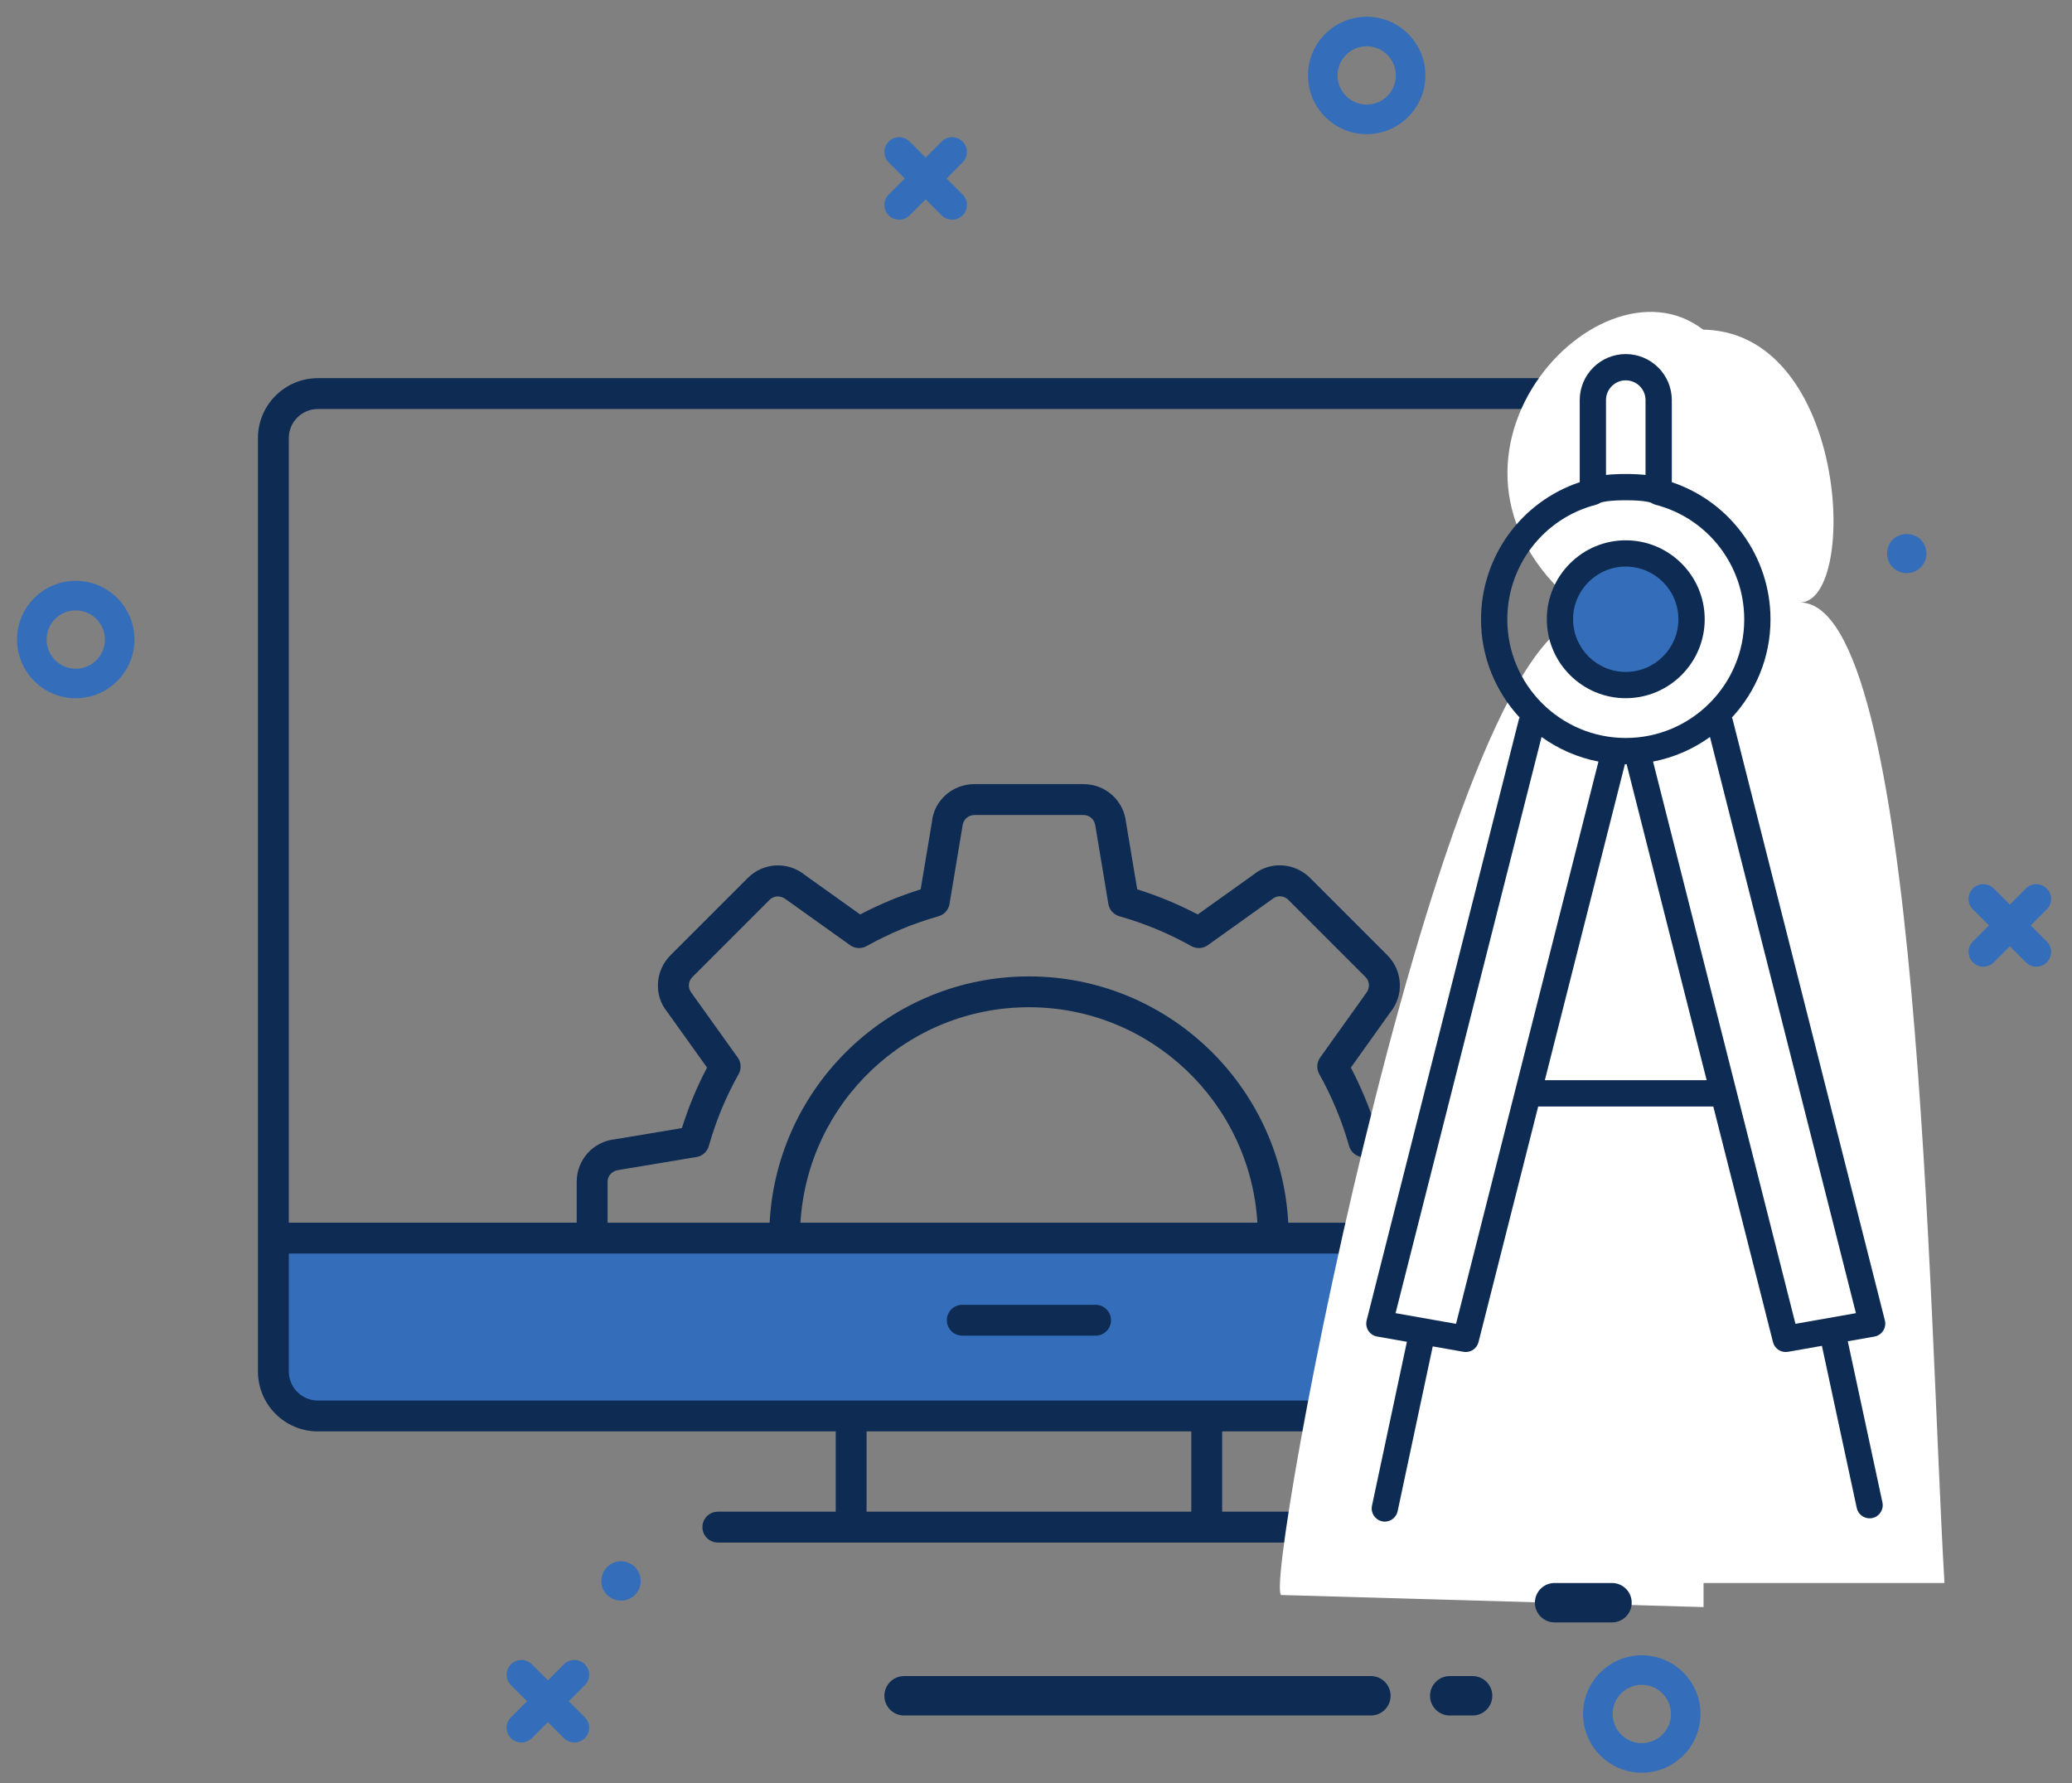 <svg width="86" height="74" viewBox="0 0 86 74" fill="none" xmlns="http://www.w3.org/2000/svg">
<rect x="0" y="0" width="86" height="74" fill="#808080" stroke="none"/>
<path d="M11.347 50.743V56.917C11.347 57.931 12.177 58.762 13.192 58.762H72.222C73.237 58.762 74.067 57.932 74.067 56.917V50.743H11.347Z" fill="#346EBA"/>
<path d="M72.222 15.694H13.192C11.821 15.694 10.707 16.809 10.707 18.179V56.918C10.707 58.288 11.821 59.403 13.192 59.403H34.688V62.735H29.794C29.441 62.735 29.154 63.022 29.154 63.375C29.154 63.728 29.441 64.015 29.794 64.015H55.62C55.973 64.015 56.26 63.728 56.26 63.375C56.26 63.022 55.973 62.735 55.62 62.735H50.726V59.403H72.222C73.592 59.403 74.707 58.288 74.707 56.918V18.179C74.707 16.809 73.592 15.694 72.222 15.694ZM49.446 62.734H35.968V59.402H49.446V62.734ZM73.427 56.917C73.427 57.581 72.887 58.122 72.222 58.122H13.192C12.528 58.122 11.988 57.582 11.988 56.917V52.023H73.428L73.427 56.917ZM30.62 43.888L28.704 41.209C28.543 41.012 28.557 40.727 28.738 40.547L31.943 37.342C32.123 37.163 32.407 37.148 32.637 37.335L35.284 39.225C35.485 39.369 35.753 39.383 35.969 39.263C36.913 38.734 37.917 38.317 38.953 38.025C39.191 37.957 39.37 37.759 39.41 37.514L39.951 34.265C39.976 34.017 40.191 33.823 40.442 33.823H44.974C45.229 33.823 45.44 34.013 45.47 34.307L46.004 37.514C46.045 37.758 46.223 37.957 46.461 38.025C47.498 38.318 48.503 38.734 49.446 39.263C49.662 39.384 49.929 39.37 50.131 39.225L52.813 37.308C53.009 37.146 53.292 37.162 53.472 37.342L56.677 40.547C56.857 40.727 56.871 41.011 56.684 41.242L54.794 43.888C54.65 44.09 54.636 44.356 54.756 44.572C55.286 45.519 55.702 46.524 55.994 47.557C56.061 47.796 56.26 47.974 56.505 48.015L59.754 48.555C60.006 48.58 60.197 48.791 60.197 49.046V50.744H53.47C53.171 45.059 48.466 40.521 42.707 40.521C36.948 40.521 32.243 45.058 31.944 50.744H25.218V49.046C25.218 48.791 25.408 48.58 25.702 48.55L28.909 48.016C29.154 47.975 29.353 47.797 29.42 47.558C29.714 46.517 30.13 45.513 30.658 44.574C30.78 44.357 30.765 44.09 30.62 43.888ZM52.189 50.743H33.223C33.52 45.764 37.653 41.8 42.706 41.8C47.759 41.8 51.892 45.764 52.189 50.743ZM73.427 50.743H61.476V49.045C61.476 48.13 60.79 47.371 59.922 47.286L57.11 46.818C56.84 45.955 56.491 45.113 56.068 44.306L57.7 42.018C58.279 41.31 58.229 40.288 57.582 39.641L54.377 36.436C53.73 35.789 52.708 35.738 52.035 36.292L49.713 37.95C48.908 37.527 48.067 37.178 47.201 36.908L46.738 34.137C46.647 33.227 45.889 32.541 44.974 32.541H40.442C39.526 32.541 38.768 33.227 38.683 34.095L38.213 36.908C37.349 37.178 36.507 37.527 35.702 37.95L33.414 36.317C32.706 35.737 31.685 35.788 31.037 36.436L27.832 39.64C27.185 40.286 27.134 41.308 27.687 41.984L29.346 44.304C28.924 45.107 28.575 45.948 28.304 46.816L25.533 47.279C24.623 47.37 23.937 48.128 23.937 49.043V50.741H11.987V18.179C11.987 17.515 12.527 16.974 13.191 16.974H72.222C72.886 16.974 73.427 17.514 73.427 18.179V50.743ZM39.3 54.79C39.3 54.437 39.587 54.15 39.94 54.15H45.474C45.827 54.15 46.114 54.437 46.114 54.79C46.114 55.143 45.827 55.43 45.474 55.43H39.94C39.586 55.43 39.3 55.144 39.3 54.79Z" fill="#0D2B53"/>
<path d="M39.953 5.873C39.714 5.634 39.326 5.634 39.086 5.873L38.42 6.539L37.754 5.873C37.514 5.634 37.126 5.634 36.887 5.873C36.647 6.113 36.647 6.501 36.887 6.74L37.553 7.406L36.887 8.072C36.647 8.311 36.647 8.699 36.887 8.939C37.007 9.059 37.163 9.118 37.321 9.118C37.477 9.118 37.635 9.059 37.754 8.939L38.42 8.273L39.086 8.939C39.206 9.059 39.363 9.118 39.52 9.118C39.677 9.118 39.834 9.059 39.954 8.939C40.194 8.699 40.194 8.311 39.954 8.072L39.288 7.406L39.954 6.74C40.193 6.501 40.193 6.113 39.953 5.873Z" fill="#346EBA"/>
<path d="M56.726 5.568C58.07 5.568 59.163 4.474 59.163 3.13C59.163 1.787 58.069 0.694 56.726 0.694C55.382 0.694 54.289 1.787 54.289 3.13C54.289 4.474 55.382 5.568 56.726 5.568ZM56.726 1.92C57.393 1.92 57.936 2.463 57.936 3.13C57.936 3.798 57.393 4.341 56.726 4.341C56.059 4.341 55.516 3.798 55.516 3.13C55.515 2.464 56.058 1.92 56.726 1.92Z" fill="#346EBA"/>
<path d="M68.144 68.694C66.8 68.694 65.707 69.787 65.707 71.13C65.707 72.474 66.8 73.568 68.144 73.568C69.487 73.568 70.581 72.474 70.581 71.13C70.581 69.787 69.488 68.694 68.144 68.694ZM68.144 72.341C67.477 72.341 66.934 71.798 66.934 71.13C66.934 70.463 67.477 69.92 68.144 69.92C68.811 69.92 69.354 70.463 69.354 71.13C69.355 71.798 68.811 72.341 68.144 72.341Z" fill="#346EBA"/>
<path d="M5.581 26.541C5.581 25.198 4.487 24.104 3.144 24.104C1.8 24.104 0.707 25.198 0.707 26.541C0.707 27.885 1.8 28.978 3.144 28.978C4.487 28.978 5.581 27.885 5.581 26.541ZM3.144 27.752C2.477 27.752 1.934 27.209 1.934 26.541C1.934 25.874 2.477 25.331 3.144 25.331C3.811 25.331 4.354 25.874 4.354 26.541C4.354 27.209 3.811 27.752 3.144 27.752Z" fill="#346EBA"/>
<path d="M21.207 72.135C21.327 72.255 21.484 72.314 21.641 72.314C21.798 72.314 21.955 72.255 22.075 72.135L22.741 71.469L23.407 72.135C23.526 72.255 23.683 72.314 23.84 72.314C23.997 72.314 24.154 72.255 24.274 72.135C24.514 71.895 24.514 71.507 24.274 71.268L23.608 70.602L24.274 69.935C24.514 69.696 24.514 69.308 24.274 69.068C24.035 68.829 23.646 68.829 23.407 69.068L22.741 69.734L22.075 69.068C21.835 68.829 21.447 68.829 21.208 69.068C20.968 69.308 20.968 69.696 21.208 69.935L21.874 70.602L21.208 71.268C20.967 71.507 20.967 71.895 21.207 72.135Z" fill="#346EBA"/>
<path d="M84.953 36.873C84.714 36.634 84.326 36.634 84.086 36.873L83.42 37.539L82.754 36.873C82.514 36.634 82.126 36.634 81.887 36.873C81.647 37.113 81.647 37.501 81.887 37.74L82.553 38.406L81.887 39.072C81.647 39.311 81.647 39.699 81.887 39.939C82.007 40.059 82.163 40.118 82.32 40.118C82.478 40.118 82.635 40.059 82.754 39.939L83.42 39.273L84.086 39.939C84.206 40.059 84.363 40.118 84.52 40.118C84.677 40.118 84.834 40.059 84.954 39.939C85.194 39.699 85.194 39.311 84.954 39.072L84.288 38.406L84.954 37.74C85.193 37.501 85.193 37.113 84.953 36.873Z" fill="#346EBA"/>
<path d="M26.576 65.449C26.568 65.396 26.552 65.347 26.531 65.298C26.511 65.249 26.486 65.2 26.453 65.154C26.425 65.11 26.392 65.069 26.355 65.032C26.314 64.995 26.274 64.958 26.229 64.93C26.184 64.901 26.139 64.876 26.09 64.856C26.041 64.835 25.987 64.819 25.934 64.807C25.828 64.787 25.722 64.787 25.615 64.807C25.562 64.819 25.513 64.835 25.464 64.856C25.415 64.876 25.366 64.901 25.321 64.93C25.276 64.959 25.235 64.995 25.198 65.032C25.162 65.069 25.125 65.109 25.096 65.154C25.067 65.2 25.043 65.249 25.023 65.298C25.002 65.347 24.986 65.396 24.973 65.449C24.965 65.502 24.957 65.556 24.957 65.609C24.957 65.829 25.043 66.034 25.198 66.189C25.276 66.267 25.362 66.324 25.464 66.365C25.562 66.406 25.669 66.427 25.775 66.427C25.885 66.427 25.991 66.406 26.09 66.365C26.188 66.324 26.278 66.267 26.355 66.189C26.507 66.034 26.593 65.829 26.593 65.609C26.593 65.556 26.588 65.502 26.576 65.449Z" fill="#346EBA"/>
<path d="M78.561 22.391C78.41 22.543 78.324 22.751 78.324 22.968C78.324 23.185 78.41 23.393 78.561 23.549C78.717 23.7 78.921 23.786 79.142 23.786C79.359 23.786 79.563 23.7 79.719 23.549C79.874 23.393 79.96 23.189 79.96 22.968C79.96 22.751 79.87 22.543 79.719 22.391C79.412 22.085 78.868 22.089 78.561 22.391Z" fill="#346EBA"/>
<path d="M66.207 25.694C57.685 19.737 66.207 10.194 70.707 13.694V66.694L53.207 66.194C52.208 66.694 60.207 24.194 66.207 25.694Z" fill="white"/>
<path d="M74.707 25.002C77.207 25.002 76.707 13.194 70.207 13.694L69.707 65.694H80.707C80.052 54.675 79.707 25.002 74.707 25.002Z" fill="white"/>
<path d="M67.482 28.43C68.99 28.43 70.213 27.207 70.213 25.698C70.213 24.19 68.99 22.967 67.482 22.967C65.973 22.967 64.75 24.19 64.75 25.698C64.75 27.207 65.973 28.43 67.482 28.43Z" fill="#346EBA"/>
<path d="M78.162 55.226C78.244 55.099 78.27 54.943 78.233 54.796L71.909 29.835C71.904 29.815 71.89 29.8 71.883 29.78C72.874 28.708 73.486 27.28 73.486 25.708C73.486 23.107 71.823 20.824 69.39 20.011V16.605C69.389 15.551 68.532 14.694 67.478 14.694C66.425 14.694 65.568 15.551 65.568 16.604V20.011C63.135 20.823 61.471 23.106 61.471 25.708C61.471 27.279 62.083 28.708 63.074 29.779C63.066 29.799 63.053 29.814 63.047 29.834L56.724 54.795C56.687 54.942 56.712 55.098 56.795 55.225C56.877 55.353 57.009 55.44 57.158 55.466L58.394 55.684L56.945 62.487C56.883 62.782 57.07 63.071 57.365 63.134C57.401 63.143 57.439 63.147 57.477 63.147C57.729 63.147 57.955 62.971 58.01 62.715L59.467 55.875L60.744 56.1C60.776 56.105 60.807 56.108 60.839 56.108C61.084 56.108 61.305 55.943 61.367 55.697L63.844 45.919H71.112L73.589 55.697C73.651 55.943 73.872 56.108 74.117 56.108C74.148 56.108 74.18 56.105 74.212 56.1L75.62 55.852L77.066 62.58C77.121 62.836 77.347 63.011 77.599 63.011C77.636 63.011 77.675 63.007 77.714 62.998C78.008 62.935 78.195 62.645 78.132 62.351L76.694 55.662L77.799 55.468C77.948 55.441 78.079 55.354 78.162 55.226ZM67.478 15.784C67.931 15.784 68.299 16.152 68.299 16.604V19.71C68.079 19.686 67.811 19.671 67.478 19.671C67.145 19.671 66.877 19.686 66.658 19.71V16.604C66.658 16.152 67.025 15.784 67.478 15.784ZM66.259 20.943C66.264 20.942 66.268 20.938 66.273 20.936C66.324 20.922 66.371 20.899 66.416 20.871C66.424 20.865 66.434 20.863 66.442 20.858C66.442 20.857 66.443 20.857 66.444 20.856C66.51 20.834 66.772 20.761 67.478 20.761C68.184 20.761 68.447 20.834 68.513 20.857C68.514 20.858 68.514 20.858 68.515 20.858C68.524 20.865 68.536 20.867 68.546 20.873C68.589 20.901 68.636 20.924 68.686 20.937C68.69 20.939 68.694 20.942 68.698 20.943C70.876 21.498 72.396 23.458 72.396 25.708C72.396 28.419 70.19 30.626 67.479 30.626C64.768 30.626 62.562 28.419 62.562 25.708C62.561 23.458 64.082 21.498 66.259 20.943ZM60.434 54.939L57.924 54.496L63.983 30.584C64.676 31.082 65.476 31.438 66.345 31.605L60.434 54.939ZM64.12 44.828L67.443 31.714C67.455 31.714 67.467 31.715 67.478 31.715C67.49 31.715 67.501 31.714 67.514 31.714L70.836 44.828H64.12ZM74.522 54.939L68.611 31.605C69.481 31.439 70.281 31.083 70.974 30.585L77.032 54.496L74.522 54.939ZM67.478 28.975C69.284 28.975 70.755 27.506 70.755 25.699C70.755 23.892 69.285 22.423 67.478 22.423C65.672 22.423 64.202 23.892 64.202 25.699C64.202 27.505 65.672 28.975 67.478 28.975ZM67.478 23.513C68.684 23.513 69.664 24.493 69.664 25.699C69.664 26.904 68.684 27.885 67.478 27.885C66.273 27.885 65.292 26.905 65.292 25.699C65.292 24.492 66.273 23.513 67.478 23.513Z" fill="#0D2B53"/>
<path d="M57.718 70.375C57.718 69.924 57.352 69.557 56.9 69.557H37.525C37.073 69.557 36.707 69.924 36.707 70.375C36.707 70.826 37.073 71.193 37.525 71.193H56.9C57.352 71.193 57.718 70.827 57.718 70.375Z" fill="#0D2B53"/>
<path d="M61.121 71.193C61.572 71.193 61.939 70.826 61.939 70.375C61.939 69.924 61.572 69.557 61.121 69.557H60.173C59.722 69.557 59.355 69.924 59.355 70.375C59.355 70.826 59.722 71.193 60.173 71.193H61.121Z" fill="#0D2B53"/>
<path d="M66.908 65.694H64.525C64.073 65.694 63.707 66.06 63.707 66.511C63.707 66.963 64.073 67.329 64.525 67.329H66.908C67.359 67.329 67.725 66.963 67.725 66.511C67.725 66.06 67.359 65.694 66.908 65.694Z" fill="#0D2B53"/>
</svg>

